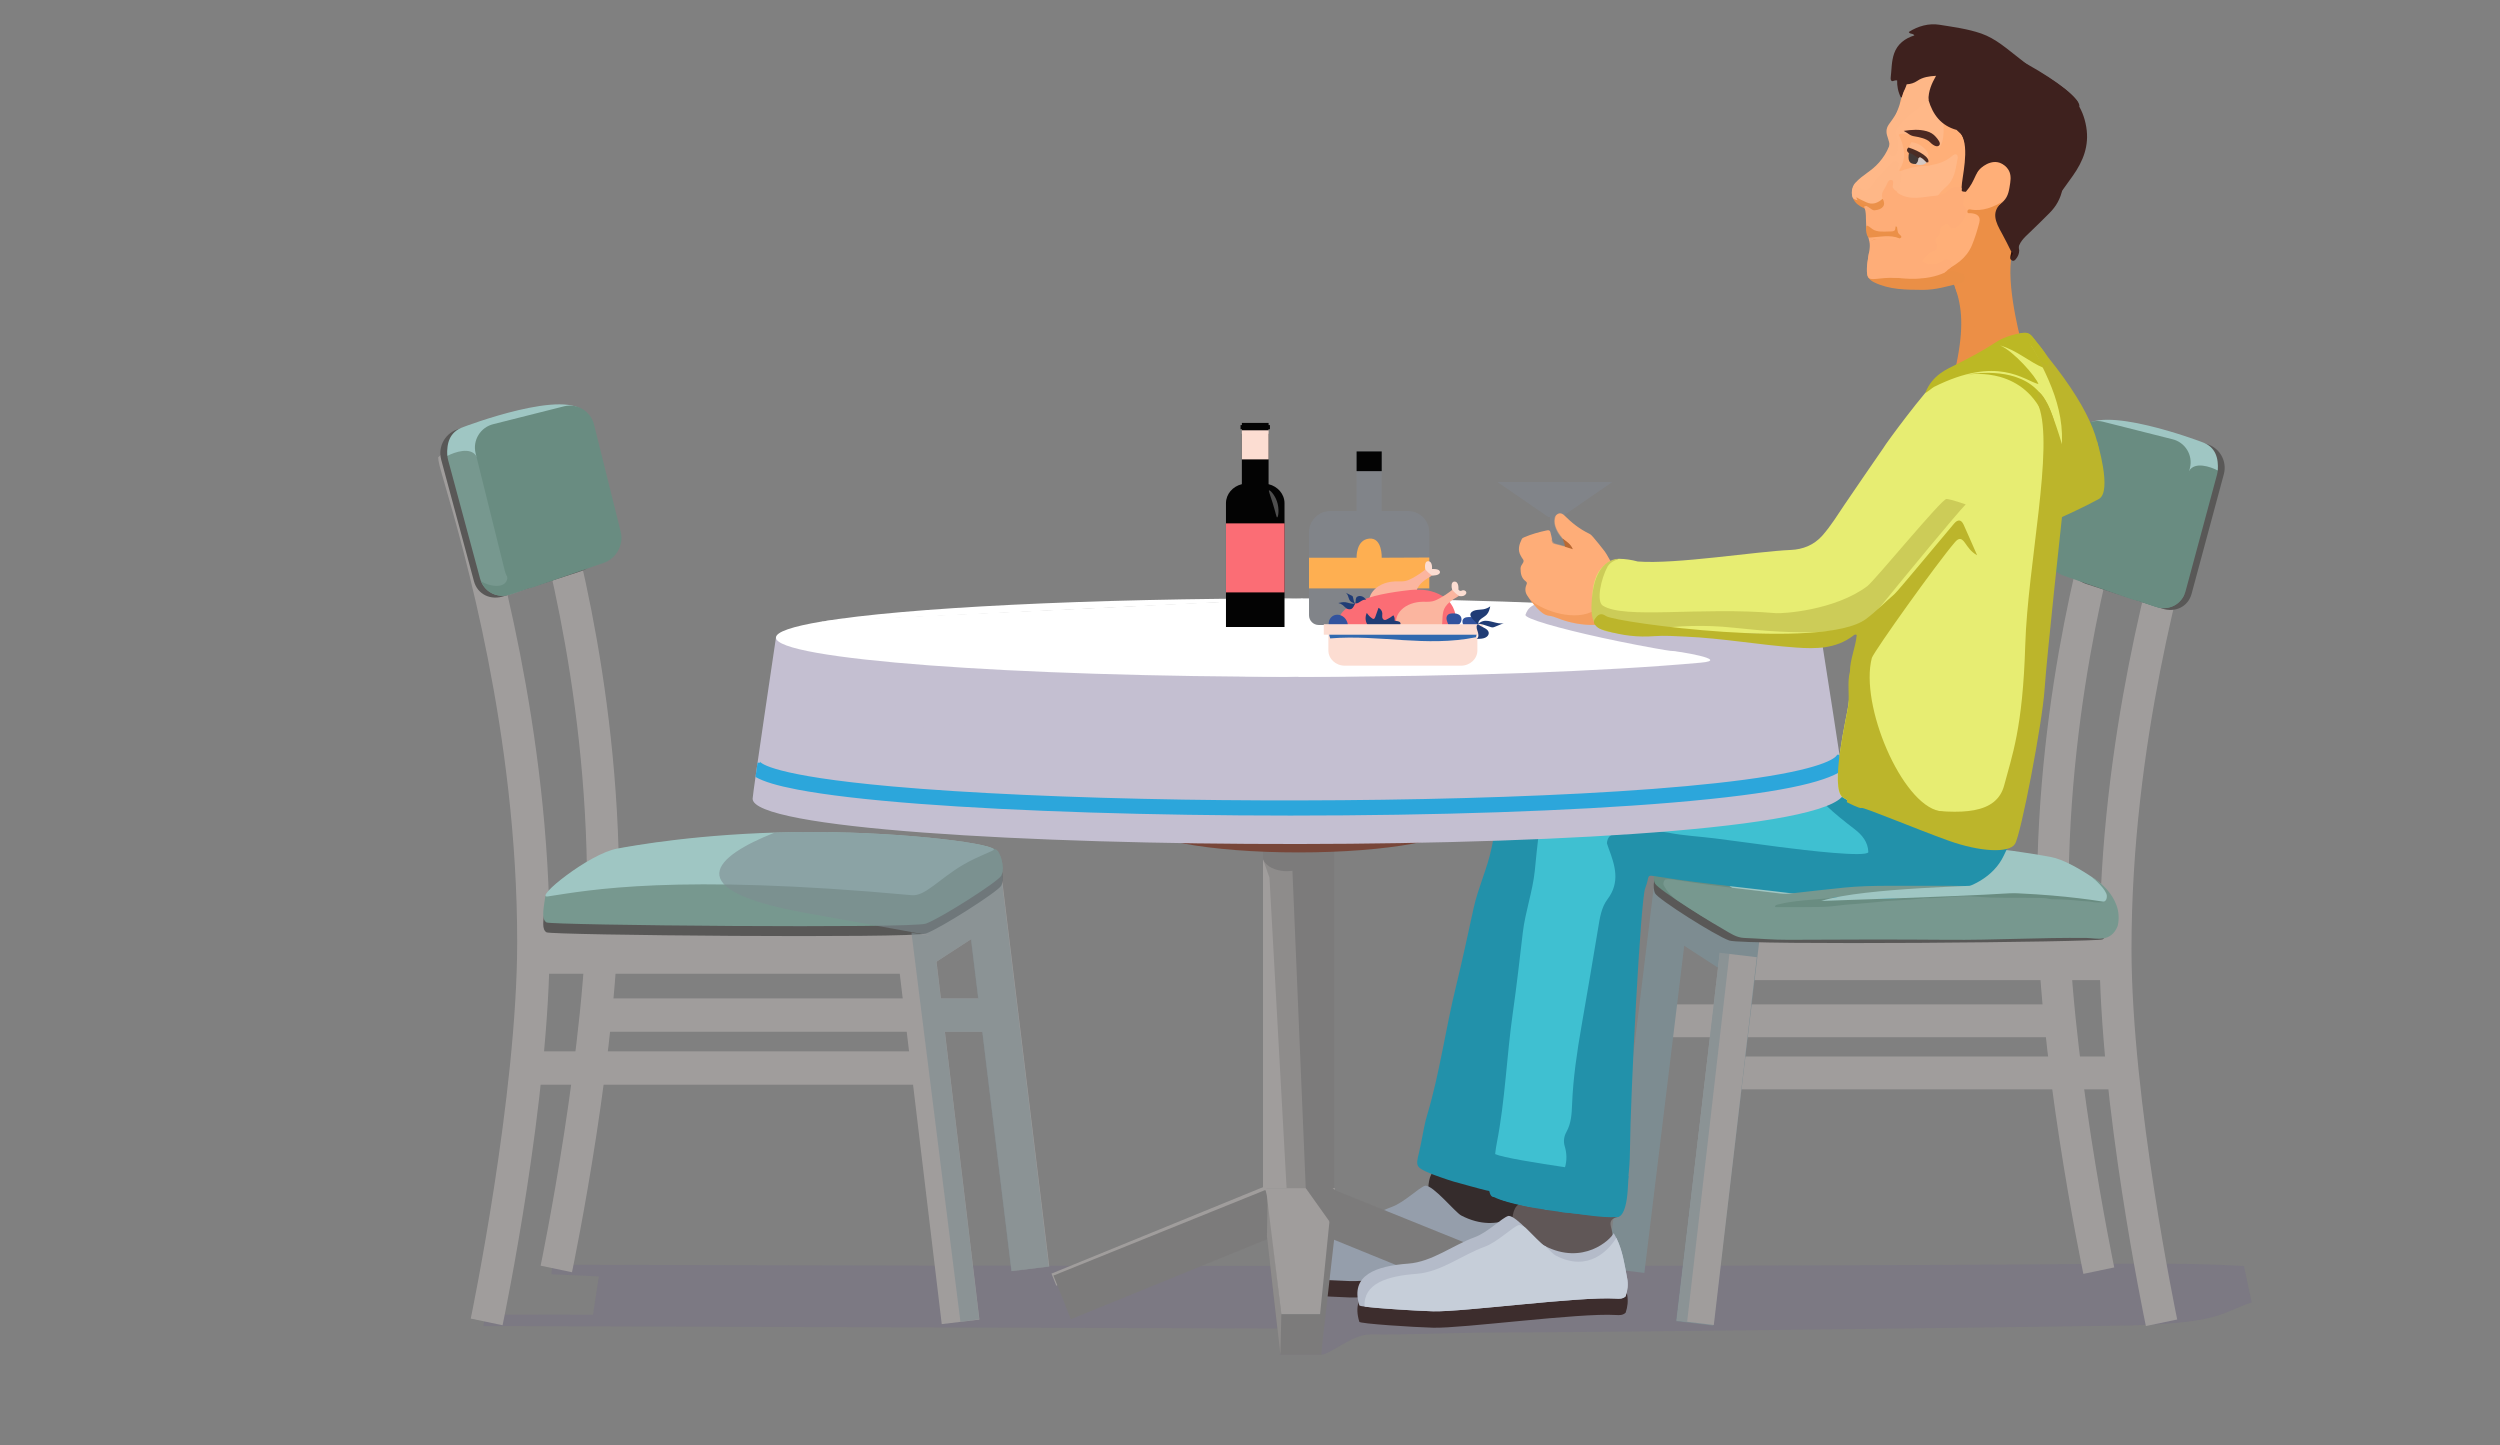 <?xml version="1.0" encoding="utf-8"?>
<!-- Generator: Adobe Illustrator 16.0.0, SVG Export Plug-In . SVG Version: 6.00 Build 0)  -->
<!DOCTYPE svg PUBLIC "-//W3C//DTD SVG 1.1//EN" "http://www.w3.org/Graphics/SVG/1.1/DTD/svg11.dtd">
<svg version="1.1" id="Layer_1" xmlns="http://www.w3.org/2000/svg" xmlns:xlink="http://www.w3.org/1999/xlink" x="0px" y="0px"
	 width="430.667px" height="248.949px" viewBox="0 0 430.667 248.949" enable-background="new 0 0 430.667 248.949"
	 xml:space="preserve">
<rect x="0" y="0" width="430.667" height="248.949" fill="#808080" stroke="none"/>
<g>
	<g>
		<g>
			<g>
				<g>
					<defs>
						<rect id="SVGID_1_" x="6.738" y="31.108" width="421.447" height="221.854"/>
					</defs>
					<clipPath id="SVGID_2_">
						<use xlink:href="#SVGID_1_"  overflow="visible"/>
					</clipPath>
				</g>
			</g>
		</g>
	</g>
	<g>
		<g>
			<defs>
				
					<rect id="SVGID_3_" x="2.86" y="207.775" transform="matrix(1 0.019 -0.019 1 4.362 -3.977)" width="415.058" height="37.218"/>
			</defs>
			<clipPath id="SVGID_4_">
				<use xlink:href="#SVGID_3_"  overflow="visible"/>
			</clipPath>
		</g>
	</g>
	<g>
		<g>
			<rect x="267.011" y="89.075" fill="#818489" width="1.689" height="15.02"/>
		</g>
		<g>
			<path fill="#3169AF" d="M271.857,104.095h-8.005c-0.789,0-1.429,0.64-1.429,1.429v0.689h10.861v-0.689
				C273.287,104.734,272.646,104.095,271.857,104.095z"/>
		</g>
		<g>
			<polygon fill="#818489" points="277.77,83.021 257.94,83.021 266.736,89.075 268.972,89.075 			"/>
		</g>
	</g>
	<g>
		<path fill="#942118" d="M158.585,94.686c-0.256-0.086-0.51-0.17-0.763-0.26C158.073,94.514,158.329,94.6,158.585,94.686z"/>
		<path fill="#942118" d="M161.991,95.682c0.059,0.018,0.119,0.033,0.18,0.047c0.01,0.002,0.018,0.004,0.025,0.006
			C162.128,95.717,162.058,95.699,161.991,95.682z"/>
		<path fill="#942118" d="M159.796,95.072c-0.043-0.012-0.082-0.025-0.123-0.037C159.714,95.047,159.753,95.061,159.796,95.072z"/>
	</g>
	<path fill="#352C2C" d="M263.343,206.773c0.176,1.371-0.059,3.574-1.551,3.483c-0.865-0.049-1.658,1.236-2.494,1.545
		c-3.446,1.265-7.246-1.317-10.682-2.596c-0.925-0.347-1.529-0.496-2.474-0.793c0.049-0.949-1.108-8.41,2.763-6.715
		c0.463-0.052,0.949,0.146,1.426,0.231c0.104-0.121,0.201-0.121,0.291,0.021c1.004,0.157,1.994,0.422,3.022,0.313
		c2.271,0.301,4.537,0.588,6.804,0.907c1.264,0.179,2.567,0.108,3.781,0.608C262.166,204.254,263.36,205.693,263.343,206.773z"/>
	<path opacity="0.3" fill="#716A89" enable-background="new    " d="M386.562,218.092c-5.329-0.314-11.98-0.467-20.061-0.395
		c-86.387,0.768-271.304,0.17-271.304,0.17l-0.228,1.641l8.199,0.375l-1.014,6.604l-18.517-0.038l-0.376,1.983l139.016,0.43
		c0,0,0.521-0.521,0.786-1.334c1.815,2.154-3.343,5.843-2.497,5.843c2.938,0,3.922,0,7.033,0c1.547,0,5.365-3.55,8.497-3.502
		c6.315,0.096,15.304-0.328,22.017-0.328c17.889,0,107.273-1.146,109.09-1.207c15.781-0.54,15.18-2.154,20.689-3.97L386.562,218.092
		z"/>
	<path fill="#3D2D2D" d="M265.987,217.83c-0.511-2.666-0.858-5.395-2.319-7.783c-0.467,1.068-5.24,5.672-11.949,2.168
		c-1.028-0.537-4.83-5.248-6.197-5.133c-1.137,0.34-3.555,2.861-5.814,3.676c-3.697,1.334-7.32,4.238-11.422,4.541
		c-5.539,0.41-10.063,1.945-8.437,7.195c0.003,0.328,9.288,0.924,12.717,1.02c4.993,0.142,25.166-2.576,31.454-2.188
		c0.611,0.039,1.212,0.073,1.701-0.396C266.076,219.92,266.183,218.855,265.987,217.83z"/>
	<path fill="#959EAB" d="M265.987,215.004c-0.511-2.668-0.858-5.396-2.319-7.785c-0.467,1.07-5.24,5.672-11.949,2.17
		c-1.028-0.537-4.83-5.248-6.197-5.135c-1.137,0.34-3.555,2.863-5.814,3.678c-3.697,1.332-7.32,4.238-11.422,4.541
		c-5.539,0.41-10.063,1.943-8.437,7.195c0.003,0.326,9.288,0.922,12.717,1.021c4.993,0.137,25.166-2.58,31.454-2.191
		c0.611,0.037,1.212,0.072,1.701-0.395C266.076,217.094,266.183,216.029,265.987,215.004z"/>
	<path fill="#2291AA" d="M330.343,146.424c-1.307-0.729-2.588-1.484-4-2.016c-5.262-1.984-10.889-3.049-15.707-6.158
		c-2.652-1.711-4.248-4.252-5.438-7.092c-0.105-0.008-0.197-0.016-0.291-0.021c0.094-0.039,0.196-0.08,0.305-0.123
		c0.019-0.088,0.031-0.18,0.039-0.27c-1.537-0.236-3.069-0.521-4.615-0.697c-10.596-1.213-21.2-2.285-31.885-2.42
		c-5.515-0.068-6.797,0.625-8.69,5.846c-0.017,0.049-0.028,0.098-0.044,0.146c-1.479,4.028-2.213,8.241-3.066,12.424
		c-0.724,3.556-2.32,6.849-3.096,10.39c-0.988,4.52-1.947,9.047-3.049,13.538c-1.801,7.341-2.782,14.855-4.958,22.119
		c-0.624,2.084-0.874,4.326-1.405,6.472c-0.58,2.344-0.514,2.483,1.74,3.502c0.466,0.213,3.289,1.221,4.281,1.498
		c0.457,0.127,5.123,1.424,5.607,1.51c3.088,0.551,6.079,1.594,9.241,1.729c0.917-0.414,1.222-1.266,1.442-2.137
		c0.74-2.938,1.449-5.834,1.779-8.91c1.092-10.158,6.094-43.01,7.045-44.848c1.148-2.219,0.146-2.367,2.547-1.744
		c7.933,2.066,16.834,3.762,24.824,5.588c8.104,1.855,16.315,2.52,24.6,1.914c3.882-0.285,7.918-1.816,10.029-5.27
		c0.539-0.884,0.866-1.431,1.121-1.859C335.589,149.059,333.057,147.939,330.343,146.424z"/>
	<g>
		<g>
			<g>
				<path fill="#FFFFFF" d="M238.511,109.611c0,0.604-14.801,6.986-14.801,6.986l-49.854-1.953l-30.212-4.027l-2.039-3.557
					c0,0,1.107-0.18,2.838-0.264c10.184-0.492,45.572-2.078,51.77-2.424c7.253-0.404,28-1.293,28-1.293L238.511,109.611z"/>
				<rect x="217.576" y="116.348" fill="#7C7B7B" width="12.268" height="91.936"/>
				<path fill="#8E8C8B" d="M224.937,204.678l-7.361,3.605v-60.236c0,0,0.424,1.162,2.092,1.707c1.67,0.545,2.974,0.242,2.974,0.242
					L224.937,204.678z"/>
				<polygon fill="#7C7B7B" points="217.677,208.623 229.942,205.018 266.389,219.74 263.388,227.25 				"/>
				<polygon fill="#7C7B7B" points="217.585,204.678 229.603,204.678 227.601,233.369 220.567,233.369 218.251,212.996 				"/>
				<polygon fill="#A09D9C" points="218.376,205.879 218.068,204.303 181.131,219.4 181.966,221.488 				"/>
				<polygon fill="#7C7B7B" points="230.185,208.623 217.914,205.018 181.472,219.74 184.473,227.25 				"/>
				<polygon fill="#8E8C8B" points="218.376,205.879 218.251,212.996 220.567,233.369 220.735,226.385 				"/>
				<polygon fill="#A09D9C" points="217.935,204.678 229.957,204.678 228.035,226.385 220.735,226.385 218.233,205.936 				"/>
				<polygon fill="#7C7B7B" points="229.603,204.678 229.886,212.996 227.568,233.369 227.403,226.385 				"/>
				<polygon fill="#A09D9C" points="221.636,204.678 217.576,204.678 217.576,148.047 218.687,151.182 				"/>
				<polygon fill="#7C7B7B" points="224.937,204.678 229.638,211.287 231.638,210.047 232.539,207.232 229.603,204.678 
					228.235,203.061 				"/>
				<path fill="#784639" d="M251.496,141.725c0,2.828-12.438,5.121-27.785,5.121c-15.349,0-27.788-2.293-27.788-5.121
					c0-0.596,0-8.195,0-8.195s15.66,3.072,27.788,3.072c13.731,0,15.397-5.899,27.785-3.072
					C251.496,133.529,251.496,141.051,251.496,141.725z"/>
				
					<linearGradient id="SVGID_5_" gradientUnits="userSpaceOnUse" x1="151.03" y1="72.401" x2="336.308" y2="72.401" gradientTransform="matrix(1 0 0 -1 -20.96 202.289)">
					<stop  offset="0" style="stop-color:#BF643C"/>
					<stop  offset="0.129" style="stop-color:#AE5C39"/>
					<stop  offset="0.432" style="stop-color:#8C4A34"/>
					<stop  offset="0.682" style="stop-color:#784030"/>
					<stop  offset="0.848" style="stop-color:#703C2F"/>
					<stop  offset="0.894" style="stop-color:#734034"/>
					<stop  offset="0.946" style="stop-color:#7C4D41"/>
					<stop  offset="0.997" style="stop-color:#8A6156"/>
				</linearGradient>
				<path fill="url(#SVGID_5_)" d="M313.748,130.619c0,3.732-40.313,8.563-90.037,8.563c-49.729,0-90.04-4.828-90.04-8.563
					c0-0.781,0-9.012,0-9.012s50.748,4.057,90.04,4.057c44.494,0,49.899-7.789,90.037-4.057
					C313.748,121.607,313.748,129.732,313.748,130.619z"/>
				<ellipse fill="#FFFFFF" cx="223.708" cy="121.607" rx="90.039" ry="6.76"/>
				<path fill="#FFFFFF" d="M224.212,103.08c49.496,0.02,88.756,3.119,89.535,6.76c1.229,5.738-40.313,6.758-90.037,6.758
					L224.212,103.08z"/>
				<path fill="#A09D9C" d="M358.896,219.447c-0.326-1.557-7.988-38.451-7.988-64.99c0-36.078,8.699-65.074,11.559-74.604
					c0.425-1.412,0.863-2.871,0.925-3.227c-0.021,0.111-0.017,0.201-0.017,0.264h5.428c0,0.717-0.215,1.467-1.133,4.523
					c-2.803,9.342-11.332,37.764-11.332,73.043c0,25.979,7.797,63.502,7.875,63.879L358.896,219.447z"/>
				<polygon fill="#924B33" points="285.74,147.996 350.283,147.996 351.63,159.867 285.74,159.867 				"/>
				<rect x="285.082" y="173.023" fill="#A09D9C" width="68.642" height="5.656"/>
				
					<rect x="281.229" y="149.394" transform="matrix(-0.993 -0.121 0.121 -0.993 544.455 401.657)" fill="#7D8C91" width="6.429" height="69.75"/>
				<path fill="#A09D9C" d="M369.664,228.432l5.396-1.127c-0.08-0.377-7.874-37.908-7.874-63.873
					c0-35.285,9.17-66.875,12.183-77.253c0.996-3.424,1.205-4.174,1.205-4.887l-3.457-3.295c0.271-2.141-1.805,0.01-1.785-0.105
					c-0.063,0.381-0.771,5.086-1.256,6.75c-3.068,10.566-12.402,42.72-12.402,78.791
					C361.673,189.973,369.339,226.875,369.664,228.432z"/>
				<rect x="298.981" y="156.615" fill="#A09D9C" width="64.457" height="12.229"/>
				<rect x="296.888" y="182" fill="#A09D9C" width="68.643" height="5.658"/>
				
					<rect x="293.046" y="157.3" transform="matrix(-0.993 -0.119 0.119 -0.993 567.407 419.423)" fill="#7D8C91" width="6.432" height="70.843"/>
				<polygon fill="#7D8C91" points="298.814,156.928 285.74,148.008 284.585,159.32 297.485,167.699 				"/>
				<path fill="#595857" d="M362.218,161.822c0.787-0.484,0.611-1.854,0.229-4.254c-0.386-2.402-10.568-7.896-12.951-8.353
					c-2.382-0.455-13.721-2.399-30.093-2.629c-16.37-0.229-32.854,1.942-33.663,3.086c-0.808,1.146-1.125,3.24-0.617,4.231
					c0.508,0.994,10.371,7.277,12.783,8.121C300.318,162.873,361.432,162.307,362.218,161.822z"/>
				<path fill="#698C81" d="M362.218,160.145c0.787-0.483,1.105-1.979,0.722-4.383c-0.383-2.402-11.062-7.766-13.444-8.225
					c-2.382-0.455-13.721-2.398-30.093-2.629c-16.37-0.229-32.854,1.943-33.663,3.088c-0.808,1.143-1.125,3.24-0.617,4.232
					c0.508,0.991,10.371,7.274,12.783,8.121C300.318,161.193,361.432,160.629,362.218,160.145z"/>
				<path fill="#9FC6C3" d="M361.014,151.533c-2.522-1.775-5.599-3.521-7.75-3.908c-2.632-0.473-13.912-2.568-30.286-2.797
					c-16.371-0.23-32.768,1.793-33.572,2.936c-0.152,0.219,2.605,1.068,5.246,2.625c4.09,2.412,6.412,5.348,8.674,5.142
					c36.998-3.412,52.299-1.259,59.902-0.072c0.383,0.058,0.154-1.188-0.542-2.281C362.166,152.367,361.207,151.668,361.014,151.533
					z"/>
				<path fill="#77988F" d="M381.386,81.986c0.604-2.229-0.736-4.521-2.971-5.094l-12.941-3.311
					c-2.238-0.572-4.561,0.785-5.162,3.012l-4.961,18.381c-0.604,2.227,0.766,4.355,2.947,5.105l12.689,4.359
					c2.186,0.752,4.389-0.15,4.988-2.379L381.386,81.986z"/>
				<path fill="#595857" d="M383.093,81.691c0.615-2.287-0.758-4.639-3.051-5.227l-13.281-3.396
					c-2.297-0.588-4.676,0.803-5.295,3.09l-5.094,18.861c-0.617,2.287,0.713,4.787,2.949,5.559l13.086,4.242
					c2.24,0.768,4.516-0.244,5.133-2.529L383.093,81.691z"/>
				<path fill="#698C81" d="M381.914,81.775c0.601-2.229-0.736-4.52-2.975-5.092l-12.941-3.311
					c-2.234-0.572-4.559,0.781-5.158,3.012l-4.963,18.381c-0.604,2.229,0.689,4.664,2.871,5.414l12.69,4.359
					c2.185,0.75,4.46-0.459,5.063-2.689L381.914,81.775z"/>
				<path fill="#9FC6C3" d="M362.511,76.211c-0.567-0.1-3.467-2.229-3.906-2.307c2.798-4.613,20.77,2.266,20.77,2.266
					c2.387,0.842,2.823,2.893,2.658,4.867c-1.264-0.639-3.945-1.582-4.938,0.107c-1.049,1.783-5.244-3.254-6.4-3.357
					C369.542,77.682,367.233,77.051,362.511,76.211z"/>
				<path fill="#698C81" d="M356.48,98.354c-0.232-0.361-0.424-0.744-0.55-1.152l0.741,0.135l2.099,1.189l3.706,1.816
					c0,0,1.538,0,2.029-0.068c0.486-0.07,7.273-1.258,7.345,1.26c0.063,2.211,3.032,1.67,4.467,0.797
					c-0.782,1.912-2.862,2.902-4.879,2.209l-8.688-2.984L356.48,98.354z"/>
				<path fill="#698C81" d="M377.255,80.627c0.551-2.209-0.815-4.443-3.031-4.965l-12.004-3.029
					c-2.215-0.521-4.479,0.861-5.028,3.068l-4.538,18.223c-0.548,2.209,0.773,4.586,2.94,5.283l11.778,4.068
					c2.166,0.695,4.389-0.541,4.938-2.75L377.255,80.627z"/>
				<path fill="#C4BFD1" d="M268.072,102.926c-4.23,1.096-4.82,1.678-5.281,2.973c-0.461,1.297,23.865,6.793,36.023,7.67
					s12.404,4.652,12.404,4.652s2.338-4.697,2.434-6.541c0.096-1.84,1.279-2.848-2.286-3.287
					C307.802,107.949,268.072,102.926,268.072,102.926z"/>
				<path fill="#3D2D2D" d="M280.306,223.037c-0.51-2.668-0.862-5.396-2.32-7.783c-0.468,1.068-5.24,5.67-11.949,2.168
					c-1.027-0.537-4.832-5.248-6.195-5.135c-1.139,0.342-3.555,2.863-5.815,3.678c-3.698,1.334-7.321,4.238-11.423,4.543
					c-5.538,0.408-10.063,1.941-8.436,7.193c0.002,0.326,9.287,0.926,12.715,1.021c4.996,0.137,25.166-2.58,31.455-2.191
					c0.611,0.039,1.211,0.074,1.703-0.393C280.394,225.127,280.501,224.063,280.306,223.037z"/>
				<path fill="#895637" d="M292.865,222.357c0.008-1.234,0.016-2.469,0.026-3.703C293.341,219.893,293.115,221.123,292.865,222.357
					z"/>
				<path fill="#2F3743" d="M314.421,127.412c0.043,0.035,0.082,0.072,0.131,0.104c0.523,0.334,0.885,0.68,1.119,1.039
					C315.066,128.211,314.667,127.834,314.421,127.412z M314.843,132.02c0.268-0.699,0.592-1.346,1.08-1.908
					c-0.123,0.496-0.409,1.015-0.83,1.554C315.009,131.777,314.98,131.943,314.843,132.02z"/>
				<path fill="#605757" d="M277.768,212.648c0.174,1.371-0.056,3.574-1.552,3.485c-0.863-0.051-1.658,1.236-2.493,1.546
					c-3.446,1.264-7.245-1.32-10.681-2.599c-0.924-0.349-1.529-0.496-2.476-0.793c0.05-0.949-1.106-8.41,2.765-6.715
					c0.461-0.052,0.949,0.146,1.424,0.231c0.104-0.121,0.203-0.121,0.291,0.019c1.004,0.159,1.994,0.426,3.025,0.313
					c2.268,0.303,4.535,0.59,6.803,0.908c1.264,0.178,2.568,0.109,3.781,0.609C276.589,210.131,277.785,211.568,277.768,212.648z"/>
				<path fill="#B4BBC9" d="M280.306,220.211c-0.51-2.668-0.862-5.396-2.32-7.785c-0.468,1.068-5.24,5.67-11.949,2.168
					c-1.027-0.535-4.832-5.248-6.195-5.133c-1.139,0.34-3.555,2.861-5.815,3.676c-3.698,1.334-7.321,4.238-11.423,4.543
					c-5.538,0.408-10.063,1.945-8.436,7.193c0.002,0.33,9.287,0.926,12.715,1.021c4.996,0.139,25.166-2.578,31.455-2.191
					c0.611,0.041,1.211,0.074,1.703-0.393C280.394,222.299,280.501,221.234,280.306,220.211z"/>
				<path fill="#3FC0D1" d="M265.444,203.467c-0.057,0.646-0.348,3.512-0.405,4.301c0.946,0.729,1.979,0.789,3.069,0.398
					c0.69-0.469,0.877-1.189,0.981-1.953c0.148-1.096,0.304-2.191,0.553-3.27c0.438-1.914,0.85-3.822,0.341-5.801
					c-0.177-0.693-0.067-1.431,0.259-2.063c0.885-1.711,1.01-3.533,1.01-5.416c0.004-1.552,0.207-3.104,0.4-4.646
					c1.087-8.627,2.756-17.16,4.18-25.731c0.309-1.849,0.953-3.582,1.905-5.209c1.515-2.58,1.115-6.556-0.846-8.955
					c0.448-1,1.594-1.063,2.36-1.642c2.158-0.143,4.322,0.021,6.444,0.242c7.251,0.756,14.464,1.828,21.696,2.756
					c4.488,0.574,8.938,1.584,13.496,1.531c0.033-0.061,0.068-0.125,0.111-0.199c0.172-0.283,1.08-0.381,1.229-0.678
					c0.987-0.576-0.132-1.566-0.483-2.275c-0.547-1.094-1.373-1.973-2.357-2.703c-3.495-2.586-6.629-5.522-8.946-9.252
					c-1.012-1.631-0.987-1.799,0.509-2.567c0.01-0.092,0.014-0.183,0.014-0.272c-1.555-0.082-3.107-0.22-4.662-0.242
					c-10.663-0.17-21.321-0.201-31.967,0.709c-5.494,0.473-6.705,1.289-8.078,6.668c-0.014,0.051-0.02,0.102-0.029,0.15
					c-1.08,4.151-1.398,8.416-1.836,12.663c-0.375,3.607-1.641,7.041-2.066,10.642c-0.539,4.594-1.055,9.192-1.711,13.772
					c-1.07,7.479-1.314,15.058-2.77,22.496c-0.416,2.136-0.446,4.394-0.764,6.578c-0.352,2.39-0.271,2.522,2.071,3.313
					c0.483,0.168,3.394,0.896,4.408,1.072c0.467,0.082,0.985,0.215,1.323-0.318c0.16-0.715,0.271-1.436,0.359-2.157
					C265.311,204.76,265.376,204.111,265.444,203.467L265.444,203.467z"/>
				<path fill="#152231" d="M276.841,142.893c-0.104,0.293-0.211,0.588-0.318,0.883c-1.445-1.868-1.742-4.155-2.271-6.399
					c1.025,1.621,2.471,2.892,3.49,4.483C278.435,142.943,276.849,142.281,276.841,142.893z"/>
				<path fill="#2291AA" d="M337.468,143.213c-1.369-0.598-2.721-1.223-4.176-1.613c-5.433-1.463-11.138-1.969-16.235-4.594
					c-2.808-1.443-4.644-3.816-6.104-6.525c-2.101,0.047-2.175,0.154-1.244,1.986c0.248,0.488,0.578,0.932,0.861,1.4
					c2.258,3.707,5.535,6.387,8.926,8.979c1.266,0.969,2.307,2.199,2.356,3.955c0,0.002,0,0.002,0.001,0.002
					c-0.373,0.904-10.617-0.285-15.38-0.908c-3.662-0.479-7.32-0.994-10.983-1.459c-2.725-0.348-5.492-0.469-8.175-1.01
					c-2.38-0.482-4.839,0.256-7.153-0.684c-0.563-0.229-0.658,0.242-0.824,0.59c-1.162,0.223-2.414,0.326-2.514,1.953
					c0.096,0.285,0.18,0.572,0.285,0.85c1.109,2.959,2.043,5.836-0.209,8.805c-1.044,1.381-1.307,3.215-1.594,4.961
					c-0.924,5.609-1.885,11.211-2.857,16.812c-0.779,4.476-1.451,8.968-1.63,13.509c-0.065,1.676-0.142,3.276-0.983,4.793
					c-0.402,0.729-0.549,1.573-0.283,2.454c0.371,1.214,0.391,2.455,0.029,3.687c-0.67,2.293-0.529,4.76-1.509,6.986
					c0.226,0.551,0.714,0.661,1.22,0.702c3.123,0.246,6.203,0.992,9.365,0.814c0.871-0.5,1.094-1.377,1.227-2.265
					c0.449-2.998,0.873-5.951,0.898-9.043c0.094-10.219,1.857-43.399,2.625-45.322c0.926-2.319-0.084-2.37,2.361-1.983
					c8.098,1.279,17.125,2.097,25.256,3.133c8.248,1.056,16.482,0.912,24.667-0.502c3.836-0.663,7.706-2.582,9.466-6.225
					c0.448-0.933,0.725-1.511,0.934-1.961C342.949,145.32,340.317,144.455,337.468,143.213z"/>
				<path fill="#FFFFFF" d="M141.604,107.061c14.115-2.348,45.568-3.98,82.104-3.98c0.168,0,0.334,0,0.502,0L141.604,107.061z"/>
				<path fill="#C4BFD1" d="M317.772,136.232c0,12.444-188.121,11.539-188.121,1.354c0-0.782,4.02-27.748,4.02-27.748
					s50.748,6.758,90.04,6.758c36.68,0,59.393-5.477,84.014-4.42c5.304,0.229,6.193-1.51,6.023-2.338
					C313.748,109.84,317.772,135.346,317.772,136.232z"/>
				<path fill="#FFFFFF" d="M223.71,116.598c-49.729,0-90.04-3.025-90.04-6.758c0-0.992,2.838-1.93,7.934-2.779l15.033,5.123
					L223.71,116.598z"/>
				<path fill="#C4BFD1" d="M150.981,118.852c-1.449,0.092-3.217,0.322-5.559,0.662c-1.384,0.184-2.66,0.371-3.818,0.563l0,0
					c-5.096,0.85-7.934,1.789-7.934,2.779c0,0.619,1.119,1.221,3.203,1.793c0.297,0.061,0.553,0.125,0.753,0.193
					c0.134,0.033,0.271,0.064,0.409,0.098c2.018,0.352,9.337,0.544,18.076,0.5l1.027-0.008c16.496-0.117,11.021-1.846,6.867-0.733
					v-0.002c0,0.002,0,0.002,0,0.002c-0.313,0.129-0.645,0.396-0.939,0.366c-1.432-0.153-2.855-0.384-4.281-0.589
					c-0.789-0.213-1.488-0.645-2.363-0.689c-0.99-0.051-1.436-0.908-1.785-1.75c0,0-0.894-0.869-1.234-1.158
					C153.063,120.586,150.981,118.852,150.981,118.852z"/>
				<path fill="#FFFFFF" d="M292.994,114.156c-16.517,1.492-41.425,2.441-69.283,2.441l0.158-4.268c0,0,39.651-0.369,63.991-0.205
					C288.814,112.131,298.348,113.674,292.994,114.156z"/>
				<polygon fill="#A09D9C" points="295.232,228.252 288.848,227.484 296.253,164.135 302.64,164.898 				"/>
				<polygon opacity="0.6" fill="#7D8C91" enable-background="new    " points="290.64,227.699 288.848,227.484 296.253,164.135 
					298.177,162.086 				"/>
				<path fill="#77988F" d="M340.757,152.809c-1.742,0.281-3.498,0.303-5.258,0.295c-0.748-0.004-1.494-0.014-2.229,0.179
					c-0.168,0.045-0.349,0.061-0.522,0.051c-1.765-0.101-3.509,0.19-5.25,0.353c-1.539,0.139-3.07,0.139-4.604,0.233
					c-1.267,0.078-2.53,0.246-3.791,0.414c-0.913,0.123-1.834,0.106-2.754,0.256c-1.292,0.209-2.617,0.238-3.929,0.367
					c-1.959,0.19-3.936,0.308-5.855,0.795c-0.29,0.074-0.609,0.08-0.816,0.353c0.08,0.229,0.276,0.162,0.426,0.162
					c2.506,0,5.014,0.024,7.517-0.029c1.271-0.027,2.541-0.16,3.8-0.332c0.7-0.096,1.398-0.121,2.098-0.172
					c1.529-0.119,3.057-0.271,4.586-0.416c0.129-0.01,0.259-0.056,0.389-0.063c1.621-0.106,3.24-0.209,4.857-0.317
					c0.527-0.035,1.051-0.088,1.576-0.138c0.172-0.019,0.346-0.08,0.52-0.073c2.99,0.08,5.97-0.521,8.947-0.259
					c3.604,0.316,7.201,0.142,10.804,0.218c0.569,0.012,1.142,0.01,1.7,0.157c0.17,0.043,0.35,0.072,0.521,0.072
					c1.626,0.01,3.244,0.088,4.86,0.274c0.739,0.086,1.491,0.041,2.229,0.213c0.293,0.07,0.608,0.048,0.918,0.06
					c0.762,0.024,1.481-0.082,1.445-1.123c-0.034-1.039-2.063-2.83-2.5-3.196c-0.234-0.201,5.59,3.127,4.366,8.368
					c-1.163,2.955-3.788,2.089-5.304,2.07c-8.002-0.099-15.994,0.394-23.994,0.319c-9.146-0.078-18.295-0.049-27.442,0
					c-2.554,0.015-5.089-0.225-7.632-0.325c-1.329-0.058-2.403-0.83-3.495-1.459c-2.706-1.56-5.342-3.226-7.926-4.979
					c-1.05-0.713-1.874-1.574-2.433-2.703c-0.088-0.356,0.031-0.656,0.271-0.916c0.663-0.139,1.313-0.016,1.963,0.09
					c3.731,0.593,7.476,1.086,11.229,1.521c2.27,0.263,4.537,0.531,6.805,0.813c0.529,0.063,1.047,0.045,1.572-0.017
					c3.102-0.35,6.197-0.713,9.302-1.022c2.446-0.248,4.907-0.295,7.366-0.308c3.473-0.012,6.945-0.01,10.418-0.004
					c1.318,0,2.637,0.025,3.953,0.047C339.899,152.643,340.343,152.611,340.757,152.809z"/>
				<path fill="#9FC6C3" d="M342.923,152.383c-0.616,0.266-21.674,0.455-29.176,2.818c0,0,23.857-0.771,31.596-1.27
					c3.388-0.218,6.025-0.142,2.154-0.888C343.626,152.295,342.923,152.383,342.923,152.383z"/>
				<g>
					<g id="vE9IKK_2_">
						<g>
							<path fill="#FEAD78" d="M268.027,88.803c0.453-0.498,0.963-0.516,1.51,0.033c1.244,1.252,2.614,2.322,4.213,3.09
								c0.285,0.135,0.506,0.367,0.705,0.607c0.672,0.814,1.364,1.619,1.994,2.469c0.469,0.629,0.75,1.383,1.24,2.004
								c0.292,0.373,0.588,0.742,1.018,0.973c-0.002,0.053-0.004,0.107-0.008,0.162c-0.119,0.383-0.466,0.463-0.781,0.57
								c-0.992,0.34-1.777,0.947-2.277,1.869c-0.475,0.871-0.689,1.824-0.801,2.807c-0.111,1.021-0.045,2.031,0.201,3.031
								c0.071,0.293,0.106,0.59,0.066,0.891c-0.029,0.246-0.146,0.334-0.404,0.34c-2.229,0.045-4.373-0.367-6.442-1.188
								c-0.443-0.178-0.888-0.33-1.367-0.385c-0.886-0.1-1.497-0.701-2.074-1.285c-0.657-0.664-1.222-1.422-1.735-2.205
								c-0.387-0.592-0.396-1.238-0.125-1.871c0.117-0.27,0.086-0.416-0.14-0.582c-0.75-0.551-0.879-1.361-0.882-2.213
								c0-0.357,0.225-0.639,0.402-0.922c0.16-0.254,0.176-0.469-0.021-0.703c-0.141-0.168-0.234-0.365-0.344-0.555
								c-0.576-0.996-0.28-1.939,0.175-2.869c0.089-0.18,0.278-0.256,0.454-0.33c1.229-0.525,2.51-0.885,3.814-1.16
								c0.158-0.035,0.32-0.07,0.479,0.012c0.16,0.113,0.189,0.291,0.229,0.463c0.082,0.357,0.188,0.713,0.238,1.072
								c0.057,0.424,0.264,0.645,0.678,0.748c0.515,0.127,1.029,0.254,1.535,0.408c0.404,0.094,0.803,0.207,1.209,0.398
								c-0.373-0.832-1.192-1.166-1.731-1.775c-0.384-0.441-0.722-0.914-0.958-1.451c-0.292-0.668-0.491-1.35-0.287-2.084
								C267.848,89.029,267.873,88.877,268.027,88.803z"/>
							<path fill="#BA6831" d="M269.597,94.184c-0.157-0.488-0.314-0.979-0.473-1.469c0.67,0.545,1.465,0.963,1.826,1.902
								C270.466,94.465,270.031,94.322,269.597,94.184z"/>
						</g>
						<path opacity="0.5" fill="#EA8F46" enable-background="new    " d="M263.478,103.143c0.41,0.58,0.843,1.146,1.341,1.648
							c0.577,0.584,1.188,1.186,2.074,1.285c0.479,0.055,0.924,0.207,1.366,0.385c2.07,0.82,4.214,1.232,6.443,1.188
							c0.258-0.006,0.375-0.094,0.404-0.34c0.04-0.301,0.005-0.598-0.066-0.891c-0.105-0.428-0.172-0.857-0.211-1.289
							c-0.225,0.099-0.438,0.189-0.677,0.297C270.556,107.072,264.962,104.847,263.478,103.143z"/>
					</g>
					<g>
						<path fill="#EC8F46" d="M336.787,49.482c1.231,3.395,1.537,7.021,0.211,13.363c-1.33,6.342,11.397-3.205,11.397-3.205
							s-2.636-9.266-1.965-14.877C347.101,39.152,336.787,49.482,336.787,49.482z"/>
						<path fill="#3E211E" d="M357.814,17.42c0.893,2.961,0.646,5.977,0.441,8.99c-0.037,0.535-0.408,0.906-0.717,1.305
							c-1.106,1.441-1.896,3.055-2.242,4.828c-0.316,1.65-1.078,3.006-2.246,4.168c-1.104,1.102-2.207,2.203-3.34,3.277
							c-0.971,0.92-2.006,1.801-2.099,3.264c-0.034,0.512-0.474,0.281-0.655,0.484c-0.324,0.074-0.515-0.133-0.705-0.334
							c-1.08-1.689-1.883-3.521-2.746-5.322c-0.395-0.826-0.289-1.568,0.283-2.283c0.371-0.459,0.808-0.865,1.121-1.369
							c0.5-0.686,0.717-1.475,0.875-2.293c0.562-2.873-1.252-4.607-4.15-3.955c-0.768,0.174-1.459,0.537-2.141,0.926
							c-0.984,0.559-1.113,0.469-1.154-0.697c-0.004-0.184-0.004-0.367,0.007-0.551c0.161-2.334-0.188-4.479-2.224-5.998
							c-1.438-1.973-1.699-2.113,0.479-4.586c1.679-1.904,3.736-3.225,6.264-3.811c2.106-0.488,4.152-1.223,6.346-1.266
							c0.892-0.018,1.785,0.016,2.543,0.488C353.942,14.043,356.156,15.379,357.814,17.42z"/>
						<path fill="#FFAF78" d="M336.343,21.736c2.955,1.766,2.32,4.646,2.291,7.465c1.644-1.08,3.299-1.912,5.328-1.285
							c1.881,0.58,2.641,1.643,2.332,3.586c-0.178,1.125-0.279,2.289-1.168,3.158c-1.375,1.406-3.076,1.904-4.978,1.834
							c0.918,0.369,1.442,1.07,1.118,2.08c-0.549,1.695-0.816,3.496-1.887,5.006c-0.918,1.303-1.996,2.379-3.504,3.008
							c-1.441,0.602-2.465,0.506-3.879,1.17c-1.694,0.795-6.654,0.111-7.035-0.361c0.08-1.18,1.084,0.443,1.693-0.367
							c0.482-0.635,1.576-1.123,1.34-1.883c-0.207-0.658-1.367-0.465-2.1-0.658c-0.615-0.164-1.246-0.271-1.875-0.375
							c-0.857-0.141-1.42-0.516-1.35-1.484c-0.133-0.219-0.264-0.436-0.396-0.654c0.791-0.447,1.596,0.123,2.395-0.074
							c-0.799,0.082-1.605-0.539-2.398,0.068c-0.418-0.863-0.471-1.703,0.193-2.482c1.765,0.064,3.457,0.887,5.266,0.512
							c0.486-0.104,0.979-0.172,1.504,0.057c0.023-0.523-0.195-0.795-0.546-0.572c-1.546,0.996-3.088,0.416-4.625,0.055
							c-0.533-0.125-1.036-0.361-1.601-0.264c-0.148-0.91-0.109-2.752-0.635-3.584c0.491-0.363,1.049,0.777,1.52,0.922
							c0.506,0.156,0.994,0.135,1.503-0.082c-0.937,0.053-1.737-0.33-2.53-0.723c-0.271-0.135-0.563-1.438-0.338-1.877
							c1.07-0.119,1.912,0.873,2.295-0.457c0.309-1.059,1.553-1.012,2.439,0.029c1.224,1.436,2.505,2.822,3.772,4.219
							c0.181,0.199,0.31,0.463,0.728,0.52c0.529-1.322,1.162-2.627,1.888-3.893c0.651-1.131,1.386-2.143,2.378-3.006
							c1.234-1.072,1.047-2.623,1.225-4.125c-1.734,0.939-3.356,2.053-5.412,1.336c-0.28-0.695,0.16-1.219,0.424-1.783
							c0.425-0.861,0.882-1.701,1.775-2.174c0.041-0.543-0.443-0.609-0.746-0.842c-0.238-0.182-0.584-0.342-0.24-0.725
							c0.468-0.244,0.632-0.643,0.57-1.143c-0.188-1.592,0.16-3.1,0.764-4.553c0.41-0.99,0.08-1.508-0.944-1.586
							c-1.829-0.137-3.604-0.119-4.748,1.703c-0.181,0.285-0.41,0.645-0.877,0.457c0.144-0.811,0.45-1.602,0.688-2.121
							c0.269-0.365-0.367-0.041-0.105-0.412c0.884-1.641,2.262-2.098,4.021-1.727c1.709,0.359,3.313-0.379,4.972-0.551
							c1.116,0.332,0.491,0.895,0.103,1.285c-0.994,1.004-1.673,2.176-2.156,3.488c-0.61,1.637-0.592,1.789,0.711,2.971
							C335.81,21.117,336.152,21.355,336.343,21.736z"/>
						<path fill="#3E211E" d="M336.343,21.736c-0.834-0.688-2.393-1.199-2.365-2.08c0.047-1.635,0.779-3.273,1.893-4.611
							c0.383-0.457,0.83-0.857,1.238-1.291c0.293-0.309-0.02-0.342-0.21-0.426c0.306-0.783,1.089-0.547,1.651-0.779
							c0.535-0.021,1.033-0.225,1.311-0.289c-0.49,0.174-1.256,0.244-2.002,0.41c-3.466,0.982-6.795,0.465-10.047-0.918
							c-0.313-0.199-0.12-0.584-0.297-0.834c-0.004-0.004-0.008-0.01-0.01-0.016c-0.277-0.557,7.42-3.131,9.17-3.826
							c4.451-1.762,22.182,8.828,21.515,11.285c-1.622-0.865-3.319-3.102-4.737-4.219c-1.975-1.553-4.029-1.889-6.311-1.357
							c-2.664,0.621-5.43,1.002-7.786,2.551c-1.228,0.811-2.253,1.852-3.198,2.982c-0.793,0.943-1.26,1.826-0.053,2.797
							C336.255,21.234,336.268,21.525,336.343,21.736z"/>
						<path fill="#FFB888" d="M331.357,28.578c1.837-0.127,3.564-0.49,5.018-1.777c0.512-0.453,1.01-0.203,0.848,0.572
							c-0.37,1.76-0.447,3.541-2.074,4.91c-1.754,1.477-2.684,3.633-3.396,5.822c-0.11,0.34-0.058,0.818-0.479,0.92
							c-0.464,0.111-0.535-0.41-0.75-0.674c-1.358-1.666-2.953-3.127-4.25-4.854c-0.592-0.785-1.665-0.623-1.79,0.254
							c-0.25,1.73-1.171,0.668-2.509,0.264c-1.046,0.521-1.765,0.564-2.655,0.305c-0.553-0.855-0.311-2.174,0.256-2.787
							c1.422-1.549,2.758-1.969,4.137-3.557c1.463-1.68,2.293-3.629,2.293-5.879c0-1.525,0.865-2.775,1.267-4.172
							c1.403-2.352,3.503-2.967,6.08-2.473c1.046,0.201,0.747,0.545,0.946,1.703c2.752,15.967-6.055,4.82-6.836,6.053
							c0.935,1.871,1.166,3.779,0.482,5.73C328.958,28.773,330.089,28.006,331.357,28.578z"/>
						<path fill="#EC8F46" d="M334.63,46.816c2.205-1.063,4.1-2.27,5.065-4.559c0.526-1.256,0.923-2.576,1.271-3.896
							c0.308-1.164-0.465-1.551-1.457-1.637c-0.254-0.023-0.596,0.139-0.592-0.307c0.004-0.289,0.246-0.381,0.49-0.336
							c2.127,0.393,3.947-0.406,5.719-1.422c-2.311,1.746-1.338,3.631-0.262,5.549c0.581,1.031,1.082,2.104,1.619,3.158
							c0.325,0.48-0.168,0.926-0.055,1.396c-1.078,1.027-0.777,2.375-0.697,3.584c0.124,1.865,0.434,3.725,0.948,5.531
							c0.212,0.744,0.11,1.301-0.472,1.844c-0.845,0.781-1.351,1.824-1.949,2.813c-0.533-0.299-0.729-0.842-1.076-1.252
							c-0.725-0.363-0.639-1.023-0.635-1.672c0.035-3.957-0.844-7.801-1.411-11.979c-0.953,1.42-1.8,2.545-2.784,3.561
							c-0.469,0.48-0.291,1.002-0.059,1.527c0.545,1.219,0.944,2.49,1.1,3.816c0.057,0.449,0.314,1.158-0.605,1.164
							c-0.832-1.328-1.449-2.76-2.004-4.219c-0.488-1.295-1.209-1.635-2.393-0.938c-1.889,1.111-10.135-1.133-11.936-2.453
							C323.208,45.066,331.544,48.297,334.63,46.816z"/>
						<path fill="#EC8F46" d="M338.791,53.701c0.543-0.234,0.336-0.67,0.285-1.064c-0.188-1.42-0.57-2.797-1.242-4.049
							c-0.369-0.691-0.379-1.107,0.229-1.645c1.263-1.113,2.138-2.559,3.196-4.197c0.613,2.893,0.959,5.545,1.305,8.197
							c0.227,1.721,0.541,3.438,0.279,5.18c-0.07,0.465,0.207,0.779,0.341,1.16c-2.146,0.385-2.154,0.391-3.308-1.535
							C339.482,55.086,339.151,54.385,338.791,53.701z"/>
						<path fill="#FFAF78" d="M322.707,45.535c0.438-0.984-0.146-1.863-0.033-2.906c0.184,0.762,0.713,1.027,1.449,1.141
							c1.264,0.193,2.51,0.465,3.76,0.73c0.337,0.072,0.813-0.02,0.947,0.393c0.127,0.395-0.279,0.621-0.508,0.891
							C327.248,47.064,322.062,46.984,322.707,45.535z"/>
						<path fill="#EC8F46" d="M322.464,39.273c0.287-0.678,0.718-0.482,1.232-0.264c1.191,0.51,2.442,0.738,3.747,0.629
							c0.274-0.025,0.544,0.002,0.778-0.188c0.977-0.797,1.238-0.697,1.57,0.578c0.059,0.227,0.101,0.447-0.142,0.754
							c-0.696-0.643-1.513-0.516-2.411-0.418c-1.646,0.178-3.279-0.059-4.775-0.879C322.441,39.416,322.441,39.346,322.464,39.273z"
							/>
						<path fill="#EC8F46" d="M319.228,33.955c1.029-0.463,1.785,0.166,2.75,0.043c1.161,0.854,2.365,2.422,4.041,1.9
							c-0.783,1.227-1.691,1.416-2.688,1.088c-0.474-0.156-0.301-0.51-0.789-0.6C321.402,36.072,319.369,35.309,319.228,33.955z"/>
						<path fill="#3E211E" d="M327.515,10.918c0.213,0.164,0.213,0.395,0.197,0.631c1.595,0.701,1.609,0.711,0.697,2.17
							c-0.408,0.648-0.416,1.355-0.447,2.068c-0.08,0.451-0.228,1.021-0.504,1.002C326.473,14.844,326.71,12.715,327.515,10.918z"/>
						<path fill="#2C0F0C" d="M346.431,44.764c-0.287-0.477,0.021-0.932,0.055-1.396c0.158,0.125,0.314,0.246,0.473,0.369
							C346.785,44.08,346.605,44.422,346.431,44.764z"/>
						<path fill="#40221F" d="M327.962,15.787c-0.51-0.73-0.543-1.648,0.049-2.143c1.199-1.002,0.568-1.514-0.301-2.098
							c2.545,0.713,5.094,1.355,7.781,1.244c0.924-0.037,1.789-0.346,2.705-0.338c0.346-0.111,0.606-0.111,0.488,0.377
							c-0.643,0.004-1.25,0.121-1.787,0.498c-1.843,0.566-3.708,1.055-5.643,0.6C329.546,13.527,328.774,14.666,327.962,15.787z"/>
						<path fill="#FFAF78" d="M334.066,24.867c-0.589-0.068-1.171-0.141-1.665-0.523c-0.628-0.488-1.981-0.838-3.228-1.01
							c-0.103-0.053-0.209-0.096-0.317-0.125c-0.589-0.117-1.181-0.369-1.771,0c1.008,2.088,1.494,4.176-0.121,6.422
							c1.541-0.633,2.953-0.934,4.398-1.07C332.386,28.42,333.365,29.178,334.066,24.867z"/>
						<path fill="#EC8F46" d="M322.272,41.969c0.071-0.693,0.481-0.764,1.067-0.633c0.699,0.156,1.397,0.359,2.283,0.184
							c-1.092,1.406-2.264,0.529-3.347,0.455L322.272,41.969z"/>
						<path fill="#341510" d="M338.686,12.83c-0.071-0.24-0.267-0.328-0.487-0.377c0.867-0.316,1.76-0.5,2.744-0.264
							C340.19,12.404,339.438,12.615,338.686,12.83z"/>
						<path fill="#FFB888" d="M329.278,24.488c1.031,0.121,1.86,0.617,2.537,1.4c0.537,0.625,0.535,1.627,0.054,1.652
							c-1.121,0.168-2.479-1.113-3.096-2.135C328.941,25.1,329.112,24.793,329.278,24.488z"/>
						<path fill="#4B2C24" d="M328.773,25.406c1.96,0.627,3.736,1.771,3.398,2.553c-0.096-0.002-0.192,0.004-0.289,0.016
							c-0.564,0.094-0.885-0.352-1.299-0.596c-0.604-0.289-1.352-0.326-1.744-0.994C328.464,26.078,328.373,25.758,328.773,25.406z"
							/>
						<path fill="#D5C9C4" d="M329.655,28.232c0.212-0.381,0.601-0.918,1.091-1.17c0.676,0.348,0.76,0.607,1.139,0.912
							C331.421,28.645,330.259,28.393,329.655,28.232z"/>
						<path fill="#423937" d="M328.839,26.385c0.343-0.094,1,0.451,1.634,0.838c-0.021,0.404-0.089,0.791-0.468,1.029
							C328.848,28.279,328.649,27.619,328.839,26.385z"/>
					</g>
					<path fill="#BCB52B" d="M333.223,65.652c2.812-1.607,5.206-2.074,8.183-3.281c0.965-0.393,1.598,0.252,2.355,0.541
						c1.583,0.613,3.172,1.201,4.729,1.879c1.366,0.254,1.827,1.309,2.299,2.445c1.147,2.779,2.256,5.572,3.447,8.332
						c1.021,2.365-0.398,0.729-0.201,0.395c0.705-1.189,0.776-1.607-0.271-2.512c-2.483-2.141-0.929-5.111-3.138-7.535
						c-0.52-0.566-0.986-1.184-1.588-1.676c-0.774-0.617-1.32-1.459-2.069-2.102c-0.683-0.568-1.378-1.117-2.028-1.717
						c-0.242-0.223-0.604-0.486-0.347-0.863c0.206-0.299,0.571-0.162,0.85-0.035c1.222,0.551,2.542,0.916,3.539,1.893
						c0.753,0.738,1.911,0.793,2.527,1.395c-0.675-1.098-1.595-2.283-2.114-3.688c-0.193-0.523-0.882-2.365,0.646-1.17
						c0.924,1.182,1.944,2.301,2.752,3.557c16.115,20.016,6.203,24.313,2.096,23.986c-0.414-0.033-0.709-0.031-0.705,0.479
						c0.029,4.041-1.451,7.953-1.494,11.965c-0.049,4.604-0.709,9.162-0.941,13.75c-0.293,5.785-0.485,11.588-1.313,17.328
						c-0.671,4.662-3.306,16.73-4.622,16.724c-1.22-0.554-0.861-3.679-0.486-5.041c2.058-7.511,3.242-15.154,3.556-22.957
						c0.264-6.635,0.899-13.264,1.179-19.891c0.167-4.004,1.346-7.875,1.116-11.887c0.479-11.574-1.97-23.436-12.943-20.24
						c-2.106,0.768-4.336,1.17-6.364,2.166C331.567,68.039,332.565,65.996,333.223,65.652z"/>
					<path fill="#3E211E" d="M328.462,14.525c-0.76-0.252-1.389-0.961-2.336-0.572c-0.291,0.119-0.469-0.193-0.428-0.514
						c0.17-1.416,0.125-2.885,0.598-4.232c0.563-1.605,1.844-2.594,3.484-3.105c-0.277-0.449-0.77-0.143-0.963-0.592
						c1.616-1.031,3.482-1.537,5.275-1.246c2.408,0.389,4.867,0.703,7.191,1.504c2.57,0.889,4.547,2.736,6.66,4.348
						c1.012,0.773,1.998,1.58,2.998,2.367c0.971,0.766,2.076,1.283,3.143,1.887c2.896,1.646,4.754,4.094,5.315,7.535
						c0.522,3.205-0.54,5.846-2.296,8.346c-1.309,1.863-2.663,3.695-4.01,5.531c-0.37,0.504-0.797,1.016-1.528,0.793
						c-0.726-0.223-0.44-0.912-0.629-1.395c-0.526-1.357,0.341-2.094,0.996-2.951c0.421-0.549,0.786-1.027,0.185-1.707
						c-0.313-0.357-0.131-0.813,0.115-1.188c0.379-0.582,0.756-1.166,1.143-1.742c0.963-1.424,1.424-2.977,1.338-4.703
						c-0.034-0.678-0.176-1.389,0.287-2.018c0.232-0.314,0-0.594-0.188-0.83c-0.708-0.879-1.261-1.939-2.661-1.918
						c-0.551,0.01-0.968-0.447-1.334-0.852c-0.706-0.781-1.514-1.42-2.471-1.867c-0.043-0.064-0.096-0.131-0.165-0.15
						c-0.923-0.266-1.431-1.359-2.302-1.441c-0.824-0.078-1.449,0.9-2.321,1.115c-0.341,0.084-0.679,0.203-1.019,0.094
						c-1.615-0.512-2.815,0.262-3.955,1.242c-0.205,0.176-0.354,0.414-0.556,0.582c-1.731,1.43-2.396,3.055-0.991,5.092
						c0.088,0.125,0.08,0.293,0.014,0.443c-2.66-0.73-4.09-2.623-4.838-5.152c-0.428-1.27,0.066-3.002,1.174-3.934
						c-1.129,0.197-2.161,0.395-3.107,0.975C329.744,14.598,329.144,14.984,328.462,14.525z"/>
					<path fill="#E7ED72" d="M348.927,57.627c-0.17-0.314-0.949-0.234-2.008,0.363c-2.901,1.633-5.693,3.467-8.729,4.854
						c-1.569,0.719-3.101,1.521-4.427,2.6c-2.012,1.631-8.967,11.049-9.29,11.688c-2.214,3.221-4.442,6.43-6.63,9.666
						c-1.26,1.861-2.422,3.779-3.922,5.477c-1.469,1.652-3.381,2.375-5.43,2.463c-5.882,0.248-19.904,2.508-26.361,1.99
						c-1.055-0.285-2.135-0.451-3.246-0.465c-2.049,0.412-3.444,1.568-4.094,3.582c-0.439,1.369-0.547,2.76-0.431,4.195
						c0.078,0.992,0.604,1.908,0.438,2.93c0.369-0.738,0.931-1.297,1.681-0.615c1.013,0.922,2.187,1.199,3.371,1.234
						c1.132,0.207,2.286,0.322,3.409,0.572c7.158,1.592,23.234,0.061,30.224,2.375c1.315,0.436,2.565,0.301,3.806-0.42
						c1.584-0.928,2.818-2.238,4.137-3.465c0.025,0.096,0.02,0.205,0.01,0.32c-0.523,5.105-2.439,9.539-3.053,14.637
						c-0.193,1.637-3.26,14.217-0.91,15.768c2.393,1.578,6.359,2.021,9.056,3.121c4.382,1.789,13.763,4.899,19.046,5.305
						c2.42,0.185,4.854-23.572,5.137-27.566c0.317-4.441,0.789-8.873,1.08-13.316c0.524-8.063,1.896-17.836,3.149-25.811
						C356.235,70.887,352.894,65.018,348.927,57.627z"/>
					<path fill="#FEAD78" d="M322.019,41.572c-0.148-0.703-0.467-1.754-0.529-2.559c-0.104-1.393,0.063-2.533-0.379-3.395
						c0.491-0.439,1.422,0.402,1.969,0.268c1.073-0.264,1.311-0.637,1.002-1.695c-0.392-1.396,0.51-2.297,1.265-3.242
						c0.166-0.209,0.481-0.309,0.729-0.119c0.385,0.295,0.293,0.754,0.312,1.166c-0.084,0.527,0.29,0.859,0.532,1.25
						c2.063,1.379,4.287,0.67,6.468,0.475c0.892-0.08,1.708-0.377,2.382-1.018c0.618-0.586,1.368-0.615,2.15-0.416
						c0.285,0.426,0.287,0.98,0.627,1.381c-0.192,0.723-0.717,1.279,0.043,2.182c0.679,0.805-0.916,3.287-2.023,3.477
						c-0.292,0.051-0.529-0.006-0.675-0.297c-0.213-0.426-0.526-0.498-0.959-0.311c-0.42,0.182-0.735,0.402-0.703,0.926
						c0.026,0.402-0.106,0.791-0.383,1.063c-0.39,0.383-0.574,0.686-0.265,1.264c0.246,0.463,0.047,1.189-0.442,1.281
						c-1.365,0.256-1.61,1.73-2.69,2.246c-0.115,0.113-0.207,0.256-0.516,0.34c0.322-0.066,0.398-0.225,0.505-0.35
						c1.404-0.109,2.882,0.418,4.194-0.531c0.474-0.344,1.056-0.424,1.431,0.145c0.437,0.66-0.012,1.066-0.549,1.395
						c-0.235,0.273-0.485,0.531-0.699,0.824c-1.808,0.691-3.646,1.201-5.612,1c-0.765-0.076-1.533-0.135-2.302-0.123
						c-1.931,0.033-3.551,0.785-5.047-0.402c-0.426-0.676-0.146-2.588-0.042-3.342C321.951,43.447,322.253,42.51,322.019,41.572
						c1.68-0.779,3.467-0.213,5.244-0.471c-0.15-0.547-0.152-0.996-1.049-0.447c-0.926,0.568-2.031,0.201-2.969-0.281
						C322.686,40.086,322.537,41.268,322.019,41.572z"/>
					<path fill="#3E211E" d="M337.054,22.381c-0.188-0.332-0.4-0.654-0.561-0.998c-0.926-1.992-0.767-2.547,0.77-4.127
						c1.072-1.107,2.048-2.287,3.662-2.625c0.332-0.068,0.623-0.279,0.984-0.094c1.305,0.662,2.346-0.033,3.207-0.832
						c0.545-0.508,0.855-0.49,1.276-0.035c0.601,0.643,1.479,0.961,1.954,1.734c-2.715-0.41-5.012,0.664-7.229,2.037
						c-0.414,0.26-0.935,0.434-0.697,1.123c0.055,0.152-0.049,0.375-0.118,0.551c-0.714,1.752-0.201,2.771,1.707,3.354
						c0.668,0.205,1.513,0.336,1.524,1.17c0.014,0.955,0.557,2.119-0.678,2.797c-0.318,0.26-0.619,0.207-0.908-0.051
						C340.583,24.727,338.537,23.898,337.054,22.381z"/>
					<path fill="#BCB824" d="M333.156,66.654c-0.197,0.094-1.275,0.992-1.496,1.035c1.227-3.115,3.713-4.084,5.399-4.934
						c2.271-1.148,4.519-2.322,6.646-3.723c1.235-0.816,2.625-1.309,4.075-1.555c0.771-0.131,1.616-0.275,2.246,0.453
						c-0.907-0.502-1.438-0.346-0.342,1.227c0.983,1.414,1.621,2.84,2.435,4.248c-2.574-1.041-4.64-3.064-7.578-3.896
						c2.297,0.932,6.252,5.438,6.611,6.656C348.63,65.516,344.182,61.139,333.156,66.654z"/>
					<path fill="#FEB787" d="M328.462,14.525c0.662-0.035,1.272-0.217,1.826-0.596c0.944-0.645,2.021-0.803,3.229-0.869
						c-0.774,1.348-1.333,2.672-1.304,4.168c-1.856,1.621-4.033,2.889-5.446,4.994c-0.274,0.408-0.188,0.799-0.037,1.209
						c0.3,0.818,0.283,1.662,0.158,2.504c-0.079,0.545-0.343,1.027-0.954,0.918c-0.589-0.105-0.775-0.584-0.559-1.158
						c0.318-0.84-0.082-1.592-0.295-2.355c-0.213-0.771-0.095-1.389,0.396-2.037c0.719-0.947,1.329-1.975,1.979-2.975
						c0.104-0.158,0.272-0.373,0.232-0.512C327.332,16.566,328.149,15.607,328.462,14.525z"/>
					<path fill="#EA8F46" d="M321.787,46.416c0.433-0.211,0.733,0.035,1.029,0.295c0.661,0.58,1.477,0.926,2.303,1.006
						c3.336,0.318,6.691,0.701,9.899-0.754c0.155-0.303,0.487-0.076,0.692-0.23c0.804-0.205,1.49,0.283,2.244,0.385
						c0.385,0.051,0.545,0.406,0.521,0.791c-0.03,0.502-0.365,0.76-0.803,0.867c-2.129,0.533-4.262,1.178-6.461,1.162
						c-2.84-0.021-5.719-0.008-8.375-1.313C321.892,48.16,321.432,47.488,321.787,46.416z"/>
					<path fill="#FEB787" d="M326.058,32.26c-0.063-0.428,0.311-1.086-0.158-1.238c-0.555-0.182-0.771,0.512-0.961,0.932
						c-0.328,0.719-1.041,1.357-0.62,2.281c-0.813,1.316-2.054,1.486-3.726,0.512c-0.432-0.426-0.914-0.141-1.328-0.586
						c-0.287-0.311-0.313-1.387-0.057-1.752c0.232-0.334,0.688-0.438,0.922-0.238c1.736,1.471,2.312-0.344,3.004-1.174
						c0.867-1.041,1.828-1.965,2.779-2.908c0.211-0.211,0.438-0.492,0.787-0.307c0.334,0.178,0.506,0.451,0.35,0.863
						c-0.067,0.168-0.135,0.477-0.059,0.535c1.301,0.984-0.1,2.297,0.416,3.369c0.022,0.045-0.128,0.172-0.197,0.262
						C326.589,33.119,326.326,32.689,326.058,32.26z"/>
					<path fill="#3E211D" d="M338.652,33.041c-1.143-0.039-0.525-0.293-0.732-0.756c0.021-1.641,1.436-6.768-0.066-9.184
						c-0.413-0.668,2.342,2.02,2.586,3.355c0.473,1.004,1.031,0.709,1.697,0.391c0.207-0.193,0.465-0.172,0.719-0.156
						c0.492,0.08,0.988,0.127,1.471,0.248c0.527,0.133,1.145,0.326,0.977,1.033c-0.088,0.234,0.014,0.457-0.528,0.305
						c-1.45-0.41-2.149,0.031-2.812,0.313c-0.729,0.316-1.213,0.777-1.571,1.547C339.833,31.336,339.541,32.008,338.652,33.041z"/>
					<path fill="#4B2822" d="M327.937,22.547c1.426-0.217,2.684-0.295,3.957,0.053c0.645,0.176,1.17,0.498,1.576,0.971
						c0.295,0.346,1.003,1.115,0.563,1.502c-0.468,0.408-1.273-0.271-1.597-0.611c-0.515-0.555-1.843-0.857-2.587-0.965
						C328.943,23.363,328.853,23.02,327.937,22.547z"/>
					<path fill="#EB914A" d="M319.813,33.986c0.276,0.211,1.424,0.736,1.685,0.855c1.11,0.521,1.994,0.109,2.82-0.605
						c0.612,1.068,0.075,1.855-1.404,1.998c-0.49,0.047-1.287-0.92-1.787-0.939C320.408,35.072,319.667,34.18,319.813,33.986z"/>
					<path fill="#3E211E" d="M347.847,43.162c-0.018,0.568-0.225,1.051-0.582,1.473c-0.18,0.207-0.381,0.412-0.68,0.227
						c-0.291-0.184-0.262-0.467-0.092-0.699c0.479-0.654,0.42-1.348,0.241-2.078c-0.104-0.428-0.094-0.92,0.458-0.994
						c0.667-0.09,0.551,0.379,0.516,0.832C347.673,42.33,347.794,42.748,347.847,43.162z"/>
					<path fill="#EB9048" d="M321.542,38.906c0.229-0.146,0.662,0.328,1.049,0.584c0.762,0.504,1.832,0.41,2.742,0.389
						c0.256-0.006,0.983,0.047,1.112-0.277c0.148-0.381-0.016-0.842,0.354-0.471c0,0,0.066,0.691,0.197,0.986
						c0.129,0.293,0.533,0.398,0.547,0.729c0.004,0.072-0.269,0.246-0.348,0.213c-1.705-0.705-3.434-0.213-5.15-0.127
						c-0.073,0.004-0.148-0.041-0.223-0.066C321.421,40.381,321.382,39.012,321.542,38.906z"/>
					<path fill="#CCCC58" d="M338.63,86.891c-1.476,1.486-9.862,11.648-15.887,19.061c-2.984,3.676-13.56,3.336-24.066,2.186
						c-10.51-1.148-18.024,1.24-20.945,0.809c-2.918-0.434-4.07-1.563-3.387-6.807c0.688-5.244,3.595-5.924,4.539-5.877
						c0.085,0.004-1.432,0.402-1.93,1.303c-1.174,2.127-1.984,6.027-0.849,6.76c3.708,2.387,16.825,0.174,29.828,1.303
						c1.084,0.092,10.097-0.436,15.733-4.645c1.261-0.943,12.838-15.074,13.647-15.029S338.63,86.891,338.63,86.891z"/>
					<path opacity="0.5" fill="#818489" enable-background="new    " d="M269.125,92.715c-0.025-0.189-0.186-0.293-0.287-0.434
						c-0.754-1.045-1.303-2.143-0.811-3.479c-0.021-0.057-0.039-0.113-0.061-0.17c-0.41,0.344-0.689,0.924-0.641,1.721
						c0.059,1.01,0.299,2.453,0.299,2.453l-0.369,0.15c0.025,0.111,0.055,0.221,0.078,0.334c0.051,0.232,0.16,0.346,0.383,0.402
						c0.631,0.154,1.255,0.324,1.88,0.49C269.593,93.643,269.447,93.15,269.125,92.715z"/>
					<path fill="#FFAF78" d="M339.998,31.789c0.014-0.033,0.024-0.068,0.037-0.102c0.547-1.563,0.5-1.877,1.059-2.547
						c0.572-0.684,2.658-2.082,4.311-0.523c1.652,1.561-0.451,4.955-0.727,5.203L339.998,31.789z"/>
					<path fill="#FEAD78" d="M321.964,43.555c-0.184,1.115-0.607,3.178-0.188,4.09s1.699,0.086,4.967,0.225
						c3.266,0.139,5.441,0.254,6.396-0.854c0.95-1.109-6.388-4.139-7.147-4.416C325.23,42.32,321.964,43.555,321.964,43.555z"/>
				</g>
			</g>
		</g>
		<path fill="#2CA6DB" d="M316.886,130.02l-0.413-0.002c-0.019,0.074-0.577,1.838-11.662,3.666
			c-21.653,3.574-66.31,4.617-100.964,4.064c-19.469-0.313-37.287-1.119-50.174-2.273c-20.65-1.85-22.608-4.033-22.764-4.276
			c0.012,0.02,0.043,0.09,0.043,0.188h-0.453c-0.126,0.889-0.246,1.715-0.352,2.457c1.43,0.818,3.76,1.51,7.188,2.168
			c4.938,0.947,12.034,1.775,21.083,2.467c16.824,1.281,40.109,2.019,63.885,2.019c25.211,0,48.526-0.791,65.653-2.229
			c18.681-1.568,26.35-3.531,29.34-5.504C317.177,131.947,317.039,131.02,316.886,130.02z"/>
	</g>
	<path fill="#BCB52B" d="M338.269,90.389c-0.406-0.898-0.991-0.965-1.645-0.193c-2.744,3.238-9.684,11.65-10.301,12.178
		c-1.732,1.477-3.068,2.914-4.898,4.277c-7.356,5.426-43.137,0.596-44.75-0.52c-0.869-0.6-1.416-0.354-2.031,0.67
		c-0.082,0.279-0.111,0.555,0.096,0.799c0.561,0.732,1.084,0.801,1.967,1.063c2.729,0.818,5.446,1.143,8.297,0.924
		c1.689-0.131,3.646,0.004,5.354,0.08c6.371,0.281,12.657,1.428,19.014,1.883c3.5,0.252,6.871,0.219,9.836-2.008
		c0.164-0.123,0.342-0.35,0.643-0.15c-0.167,2.023-1.162,4.229-1.165,6.258c-0.513,1.996-0.044,3.828-0.302,5.959
		c-0.192,1.637-3.26,14.217-0.909,15.768c0.469,0.311,1.001,0.574,1.567,0.811c14.463,5.709,22.265,2.927,15.056,1.533
		c-6.515-1.258-13.771-18.283-11.638-26.393c0.574-1.418,11.141-16.23,14.311-19.926c0.643-0.75,1.098-0.75,1.682,0.053
		c0.534,0.734,1.012,1.566,2.141,2.205C339.726,93.688,339.015,92.031,338.269,90.389z"/>
	<path fill="#BCB824" d="M354.179,86.43c0.244-3.969,2.044-15.51-4.271-20.137c-4.344-3.186-11.156-1.725-11.156-1.725
		s8.723-1.678,12.879,6.135C355.561,78.094,354.179,86.43,354.179,86.43z"/>
	<path fill="#BCB824" d="M343.185,59.369c1.998-1.133,5.684-1.891,7.215,0.91c1.535,2.799,2.441,2.832,2.496,2.561
		c0.057-0.271-0.102-1.539-1.581-3.318c-1.483-1.781-1.508-2.574-3.532-2.043C345.755,58.01,343.185,59.369,343.185,59.369z"/>
	<path fill="#BCB52B" d="M351.015,67.904c-0.1-1.012,1.115,0.203,2.115,2.59c1.453,3.465,2.945,9.023,3.418,10.693
		c0.47,1.666,1.172,1.865,3.088,0.502c1.904-1.357,1.587-5.773,1.587-5.773s2.7,8.727,0.351,10.037
		c-2.351,1.307-6.365,3.121-6.365,3.121s-2.609,23.922-3,29.713c-0.389,5.789-4.063,24.992-5.103,26.609
		c-1.041,1.617-6.03,1.358-11.456-0.586c-5.422-1.947-14.75-5.838-14.965-5.629c-0.217,0.213-2.532-0.996-2.532-0.996l0.53-7.104
		c0,0-1.211,6.293,10.895,8.101c8.418,1.258,14.383,1.069,15.685-3.927c1.303-4.996,3.188-9.674,3.62-24.135
		c0.416-13.85,4.972-34.078,2.32-41.164C350.873,69.076,351.112,68.908,351.015,67.904z"/>
	<path fill="#2291AA" d="M257.564,198.813c2.555,1.164,22.96,3.773,22.96,3.773s0.194-2.383-0.122,2.432
		c-0.318,4.816-1.746,4.64-1.746,4.64c-12.384-0.74-19.275-2.406-21.313-3.453c0,0-0.979,0.217-0.85-2.459
		C256.621,201.068,256.894,198.508,257.564,198.813z"/>
	<path fill="#C6CED9" d="M278.436,213.248c-1.293,2.061-4.763,6.004-10.446,3.037c-0.347-0.18-1-0.824-1.771-1.604
		c-0.063-0.029-0.12-0.056-0.184-0.089c-0.55-0.286-1.898-1.774-3.242-3.075c-0.455-0.316-0.854-0.507-1.142-0.482
		c-1.161,0.348-3.633,2.928-5.944,3.76c-3.781,1.363-7.486,4.334-11.679,4.645c-5.01,0.371-9.204,1.644-8.954,5.646
		c2.418,0.324,9.032,0.73,11.809,0.809c4.996,0.14,25.166-2.578,31.455-2.19c0.611,0.041,1.211,0.073,1.701-0.394
		c0.354-1.012,0.463-2.076,0.268-3.1C279.853,217.844,279.523,215.43,278.436,213.248z"/>
	<g>
		<g>
			<g>
				<g>
					<path fill="#A09D9C" d="M98.534,219.165l-5.401-1.131c0.08-0.384,8.003-38.521,8.003-64.91c0-35.848-8.667-64.729-11.516-74.22
						c-0.932-3.106-1.152-3.868-1.152-4.597h5.519c0-0.065,0.001-0.155-0.018-0.269c0.062,0.361,0.507,1.845,0.938,3.279
						c2.905,9.683,11.748,39.147,11.748,75.806C106.654,180.091,98.866,217.583,98.534,219.165z"/>
				</g>
				<polygon fill="#924B33" points="171.855,146.561 106.269,146.561 104.901,158.621 171.855,158.621 				"/>
				<rect x="102.774" y="171.99" fill="#A09D9C" width="69.749" height="5.748"/>
				<g>
					
						<rect x="137.716" y="180.165" transform="matrix(-0.121 -0.993 0.993 -0.121 12.022 377.511)" fill="#A09D9C" width="70.88" height="6.535"/>
				</g>
				<g>
					<path fill="#A09D9C" d="M86.577,228.294l-5.482-1.147c0.08-0.381,8-38.518,8-64.9c0-35.855-9.318-67.954-12.379-78.502
						c-1.011-3.478-1.225-4.239-1.225-4.965l3.514-3.348c-0.275-2.175,1.832,0.011,1.811-0.106c0.065,0.388,0.787,5.166,1.279,6.857
						c3.117,10.738,12.6,43.414,12.6,80.063C94.694,189.215,86.907,226.712,86.577,228.294z"/>
				</g>
				<rect x="92.903" y="155.318" fill="#A09D9C" width="65.495" height="12.424"/>
				<rect x="90.776" y="181.111" fill="#A09D9C" width="69.75" height="5.748"/>
				<g>
					
						<rect x="125.181" y="188.721" transform="matrix(-0.119 -0.993 0.993 -0.119 -10.272 374.861)" fill="#A09D9C" width="71.983" height="6.534"/>
				</g>
				<polygon fill="#A09D9C" points="158.568,155.635 171.855,146.57 173.028,158.066 159.919,166.58 				"/>
				<path fill="#595857" d="M94.144,160.609c-0.8-0.492-0.623-1.885-0.232-4.324s10.74-8.02,13.16-8.484
					c2.42-0.464,13.939-2.439,30.576-2.673c16.635-0.231,33.388,1.976,34.208,3.138c0.819,1.162,1.141,3.291,0.625,4.301
					c-0.515,1.009-10.536,7.394-12.987,8.25C157.04,161.676,94.94,161.104,94.144,160.609z"/>
				<path fill="#77988F" d="M94.144,158.904c-0.8-0.492-0.623-1.885-0.232-4.326c0.391-2.439,10.74-8.02,13.16-8.482
					c2.42-0.465,13.939-2.441,30.576-2.674c16.635-0.232,33.388,1.975,34.208,3.139c0.819,1.16,1.141,3.291,0.625,4.299
					c-0.515,1.011-10.536,7.396-12.987,8.252C157.04,159.971,94.94,159.396,94.144,158.904z"/>
			</g>
			<path fill="#9FC6C3" d="M94.355,154.427c-2.444,0.372,7.103-7.366,11.976-8.243c2.674-0.481,14.138-2.61,30.774-2.844
				c16.636-0.232,33.294,1.822,34.114,2.984c0.156,0.222-2.648,1.084-5.33,2.666c-4.158,2.451-6.516,5.434-8.813,5.224
				C116.21,150.445,101.392,153.361,94.355,154.427z"/>
			<path fill="#77988F" d="M77.735,79.484c-0.611-2.264,0.747-4.594,3.021-5.175l13.15-3.363c2.272-0.581,4.631,0.796,5.242,3.06
				l5.044,18.678c0.611,2.264-0.777,4.426-2.995,5.188l-12.896,4.43c-2.219,0.763-4.458-0.153-5.07-2.418L77.735,79.484z"/>
			<path fill="#595857" d="M76.002,79.186c-0.626-2.324,0.769-4.713,3.1-5.311l13.496-3.451c2.331-0.597,4.751,0.816,5.38,3.14
				l5.176,19.166c0.627,2.323-0.723,4.865-2.997,5.646l-13.299,4.312c-2.276,0.783-4.587-0.246-5.214-2.57L76.002,79.186z"/>
			<path fill="#77988F" d="M77.201,79.271c-0.61-2.266,0.749-4.593,3.021-5.175l13.152-3.364c2.271-0.58,4.631,0.796,5.242,3.062
				l5.043,18.677c0.611,2.264-0.704,4.74-2.92,5.502l-12.896,4.43c-2.219,0.761-4.532-0.469-5.143-2.732L77.201,79.271z"/>
			<path fill="#9FC6C3" d="M96.915,73.619c0.578-0.102,3.523-2.266,3.971-2.346c-2.843-4.689-21.104,2.302-21.104,2.302
				c-2.426,0.855-2.87,2.94-2.702,4.946c1.283-0.65,4.008-1.607,5.018,0.108c1.065,1.812,5.33-3.306,6.502-3.411
				C89.771,75.111,92.118,74.473,96.915,73.619z"/>
			<path fill="#698C81" d="M81.935,78.104c-0.559-2.245,0.828-4.516,3.079-5.044l12.198-3.077c2.252-0.529,4.552,0.873,5.109,3.117
				l4.61,18.516c0.558,2.244-0.786,4.66-2.989,5.369l-11.965,4.133c-2.203,0.709-4.461-0.549-5.018-2.793L81.935,78.104z"/>
			<path fill="#698C81" d="M103.044,96.115c0.236-0.365,0.43-0.754,0.559-1.169l-0.754,0.138l-2.133,1.207l-3.766,1.848
				c0,0-1.564,0-2.062-0.07c-0.497-0.071-7.393-1.281-7.462,1.278c-0.063,2.248-3.083,1.699-4.541,0.81
				c0.793,1.943,2.908,2.949,4.957,2.246l8.83-3.033L103.044,96.115z"/>
		</g>
		<path opacity="0.6" fill="#7D8C91" enable-background="new    " d="M162.753,177.738h6.426l5.026,41.257l6.487-0.792l-8.053-66.08
			c0.12-0.498,0.113-1.126,0.008-1.762c0.244-1.102-0.088-2.805-0.792-3.803c-0.1-0.14-0.433-0.293-0.964-0.457
			c-2.544-1.185-18.176-2.98-33.786-2.763c-1.247,0.019-2.452,0.05-3.64,0.086c-10.361,4.097-16.929,9.855,5.459,13.868
			c32.498,5.825,18.09,3.372,18.09,3.372l8.438,67.053l3.234-0.456L162.753,177.738z M161.308,165.68l5.93-3.854l1.24,10.164h-6.413
			L161.308,165.68z"/>
	</g>
	<g>
		<g>
			<rect x="233.695" y="77.766" fill="#818489" width="4.329" height="11.512"/>
		</g>
		<g>
			<rect x="233.695" y="77.766" fill="#030303" width="4.329" height="3.396"/>
		</g>
		<g>
			<path fill="#818489" d="M242.57,88.039h-13.42c-2.016,0-3.65,1.635-3.65,3.652v14.307c0,0.92,0.746,1.666,1.666,1.666h17.39
				c0.92,0,1.666-0.746,1.666-1.666V91.691C246.221,89.674,244.587,88.039,242.57,88.039z"/>
		</g>
		<g>
			<path fill="#FEAF51" d="M225.5,96.079h8.195c0,0-0.13-3.072,2.165-3.294c2.295-0.223,2.164,3.294,2.164,3.294l8.196-0.037v5.32
				h-20.723v-5.283H225.5z"/>
		</g>
	</g>
	<g>
		<g>
			<path fill="#030303" d="M211.194,86.692v21.32h10.086v-21.32c0-1.582-1.172-2.904-2.745-3.285V74.72h-4.604v8.687
				C212.356,83.788,211.194,85.11,211.194,86.692z"/>
		</g>
		<g>
			<rect x="213.934" y="73.583" fill="#FCDDD2" width="4.604" height="5.554"/>
		</g>
		<g>
			<rect x="213.934" y="72.855" fill="#030303" width="4.604" height="1.272"/>
		</g>
		<g>
			<rect x="213.704" y="73.229" fill="#030303" width="5.064" height="0.714"/>
		</g>
		<g>
			<rect x="211.194" y="90.159" fill="#FB6D75" width="10.086" height="11.893"/>
		</g>
		<g>
			<path opacity="0.3" fill="#FFFFFF" enable-background="new    " d="M218.61,84.474c0.157-0.097,0.952,0.734,1.347,1.84
				c0.479,1.35,0.248,2.796,0.053,2.816c-0.123,0.014-0.187-0.562-0.752-2.414C218.75,85.058,218.5,84.543,218.61,84.474z"/>
		</g>
	</g>
	<g>
		<g>
			<g>
				<path fill="#FCDDD2" d="M245.53,98.114c0,0-0.288-1.459,0.509-1.435c0.797,0.024,0.647,1.35,0.647,1.35s1.344-0.122,1.37,0.517
					c0.027,0.638-1.37,0.612-1.37,0.612l-0.994-0.294L245.53,98.114z"/>
			</g>
			<g>
				<path fill="#FCDDD2" d="M250.16,101.62c-0.193-0.665-0.119-1.222,0.192-1.384c0.03-0.017,0.122-0.049,0.231-0.046
					c0.797,0.024,0.649,1.351,0.649,1.351c0.056,0.093,0.146,0.203,0.286,0.241c0.232,0.061,0.367-0.144,0.636-0.104
					c0.202,0.028,0.417,0.184,0.448,0.379c0.037,0.223-0.182,0.401-0.242,0.451c-0.385,0.316-0.965,0.177-1.047,0.155
					c-0.357-0.096-0.717-0.191-1.075-0.287C250.212,102.124,250.186,101.872,250.16,101.62z"/>
			</g>
			<g>
				<path fill="#FBB59F" d="M237.277,106.271c-0.061-0.058-0.117-0.111-0.171-0.163c-1.397-1.337-1.772-3.107-0.328-4.559
					c0.917-0.922,2.302-1.367,3.655-1.392c0.548-0.01,1.104,0.042,1.64-0.066c0.435-0.089,0.837-0.28,1.222-0.487
					c0.795-0.427,1.545-0.927,2.235-1.49c0.347,0.382,0.734,0.732,1.156,1.044c-1.14,0.658-2.376,1.439-2.674,2.651
					c-0.312,1.274,0.005,2.464-0.574,3.711c-0.46,0.993-1.229,1.999-2.347,2.427C239.815,108.438,238.181,107.112,237.277,106.271z"
					/>
			</g>
			<g>
				<path fill="#FB6D75" d="M230.955,107.962c-0.16-0.468-0.302-0.958-0.229-1.443c0.129-0.868,0.896-1.527,1.679-2.021
					c2.661-1.674,5.932-2.259,9.116-2.692c0.964-0.132,1.935-0.252,2.908-0.236c1.883,0.031,3.821,0.632,5.084,1.925
					c1.261,1.293,1.68,3.341,0.702,4.83c-0.75,1.142-2.146,1.786-3.528,2.173c-1.22,0.341-2.481,0.528-3.75,0.631
					c-1.271,0.103-2.545,0.122-3.817,0.132c-1.289,0.011-2.576,0.012-3.863,0.078c-0.573,0.03-1.145,0.09-1.717,0.129
					c-0.332,0.023-0.672,0.02-0.933-0.196c-0.379-0.313-0.58-0.849-0.788-1.264c-0.271-0.538-0.512-1.089-0.722-1.65
					C231.048,108.227,231,108.095,230.955,107.962z"/>
			</g>
			<g>
				<path fill="#FBB59F" d="M241.905,109.776c-0.06-0.057-0.116-0.11-0.171-0.162c-1.396-1.337-1.771-3.108-0.326-4.56
					c0.916-0.921,2.301-1.366,3.654-1.391c0.548-0.01,1.104,0.043,1.641-0.066c0.435-0.089,0.834-0.28,1.221-0.487
					c0.795-0.427,1.545-0.928,2.236-1.49c0.346,0.382,0.734,0.731,1.155,1.043c-1.14,0.659-2.377,1.44-2.673,2.651
					c-0.313,1.275,0.003,2.465-0.574,3.712c-0.462,0.993-1.23,1.999-2.347,2.427C244.444,111.942,242.81,110.618,241.905,109.776z"
					/>
			</g>
		</g>
		<g>
			<path fill="#32539E" d="M228.893,107.489c-0.05-0.665,0.399-1.364,1.095-1.548c0.451-0.117,0.952-0.013,1.333,0.239
				c0.382,0.25,0.646,0.636,0.781,1.05c0.122,0.371,0.14,0.784-0.033,1.138c-0.049,0.102-0.112,0.196-0.183,0.285
				c-0.305,0.387-0.743,0.809-1.295,0.644c-0.574-0.174-1.073-0.491-1.396-0.973C229.025,108.073,228.916,107.786,228.893,107.489z"
				/>
		</g>
		<g>
			<path fill="#32539E" d="M249.182,106.558c-0.011-0.25,0.071-0.517,0.274-0.681c0.197-0.159,0.475-0.2,0.734-0.213
				c0.473-0.022,0.994,0.044,1.316,0.365c0.412,0.41,0.311,1.123-0.129,1.51c-0.352,0.31-0.854,0.424-1.33,0.393
				c-0.439-0.03-0.521-0.209-0.646-0.563C249.309,107.104,249.193,106.841,249.182,106.558z"/>
		</g>
		<g>
			<path fill="#32539E" d="M251.931,107.108c-0.012-0.228,0.074-0.47,0.29-0.618c0.208-0.145,0.499-0.182,0.774-0.193
				c0.498-0.021,1.047,0.04,1.387,0.33c0.436,0.373,0.328,1.021-0.135,1.373c-0.369,0.281-0.9,0.385-1.4,0.355
				c-0.465-0.026-0.551-0.189-0.684-0.511C252.064,107.604,251.943,107.365,251.931,107.108z"/>
		</g>
		<g>
			<path fill="#203C75" d="M235.521,107.542c-0.346-0.597-0.368-1.343-0.063-1.957c0.24,0.374,0.563,0.701,0.943,0.958
				c0.055,0.037,0.113,0.072,0.18,0.077c0.172,0.013,0.271-0.168,0.326-0.318c0.189-0.533,0.379-1.066,0.568-1.6
				c0.376,0.188,0.634,0.566,0.654,0.961c0.015,0.225-0.045,0.45-0.012,0.674c0.031,0.223,0.198,0.459,0.441,0.466
				c0.109,0.003,0.215-0.041,0.313-0.087c0.418-0.193,0.812-0.438,1.162-0.724c0.188,0.271,0.266,0.606,0.211,0.925
				c0.348,0.097,0.812,0.049,0.979,0.345c0.163,0.284-0.117,0.609-0.396,0.801c-0.682,0.465-1.504,0.743-2.346,0.812
				c-0.396,0.032-0.826,0.036-1.214-0.058c-0.283-0.069-0.538-0.25-0.789-0.38C236.08,108.228,235.738,107.919,235.521,107.542z"/>
		</g>
		<g>
			<path fill="#FCDDD2" d="M231.673,114.677h19.996c1.565,0,2.836-1.173,2.836-2.62v-4.004h-25.668v4.004
				C228.837,113.504,230.107,114.677,231.673,114.677z"/>
		</g>
		<g>
			<path fill="#3169AF" d="M229.147,109.976c-0.2-0.609-0.31-1.254-0.31-1.923h25.666c0,0.599-0.094,1.176-0.254,1.727
				C245.656,111.514,237.671,109.284,229.147,109.976z"/>
		</g>
		<g>
			<rect x="228.044" y="107.531" fill="#FCDDD2" width="27.369" height="1.809"/>
		</g>
		<g>
			<path fill="#203C75" d="M256.658,107.973c0.146,0.054,0.297,0.11,0.45,0.11c0.146,0,0.279-0.054,0.406-0.105
				c0.516-0.211,1.03-0.423,1.548-0.635c-1.122,0.284-2.467-0.642-3.583-0.343c-0.331,0.088-0.599,0.276-0.854,0.461
				c-0.004-0.359,0.263-0.66,0.565-0.891c0.304-0.229,0.657-0.415,0.913-0.684c0.378-0.395,0.504-0.927,0.62-1.439
				c-0.333,0.259-0.754,0.439-1.214,0.518c-0.449,0.077-0.932,0.058-1.369,0.162s-0.85,0.382-0.848,0.773
				c0.002,0.3,0.242,0.579,0.474,0.828c0.366,0.396,0.756,0.791,1.248,1.076c0.524,0.304,1.218,0.535,1.405,1.034
				c0.158,0.417-0.149,0.835-0.58,1.023c-0.432,0.187-0.954,0.197-1.461,0.204c0.383-0.247,0.338-0.754,0.207-1.176
				c-0.119-0.38-0.352-0.894-0.115-1.243c0.22-0.324,0.808-0.103,1.154-0.007C255.975,107.738,256.319,107.849,256.658,107.973z"/>
		</g>
		<g>
			<path fill="#203C75" d="M233.085,102.943c-0.012-0.076-0.022-0.155-0.074-0.22c-0.051-0.062-0.133-0.103-0.215-0.142
				c-0.324-0.159-0.651-0.318-0.979-0.478c0.585,0.395,0.378,1.212,0.971,1.6c0.176,0.114,0.4,0.175,0.621,0.233
				c-0.258,0.098-0.563,0.069-0.828,0.005c-0.269-0.065-0.521-0.163-0.799-0.198c-0.412-0.051-0.835,0.042-1.24,0.133
				c0.297,0.069,0.568,0.197,0.781,0.369c0.207,0.168,0.357,0.375,0.58,0.53c0.223,0.156,0.563,0.253,0.842,0.146
				c0.213-0.083,0.33-0.26,0.432-0.425c0.158-0.263,0.309-0.533,0.345-0.817c0.04-0.305-0.03-0.658,0.263-0.874
				c0.244-0.179,0.647-0.165,0.928-0.034c0.281,0.129,0.467,0.347,0.644,0.558c-0.308-0.093-0.653,0.063-0.91,0.233
				c-0.231,0.154-0.521,0.391-0.85,0.388c-0.308-0.004-0.349-0.311-0.396-0.483C233.152,103.295,233.111,103.119,233.085,102.943z"
				/>
		</g>
	</g>
</g>
</svg>
